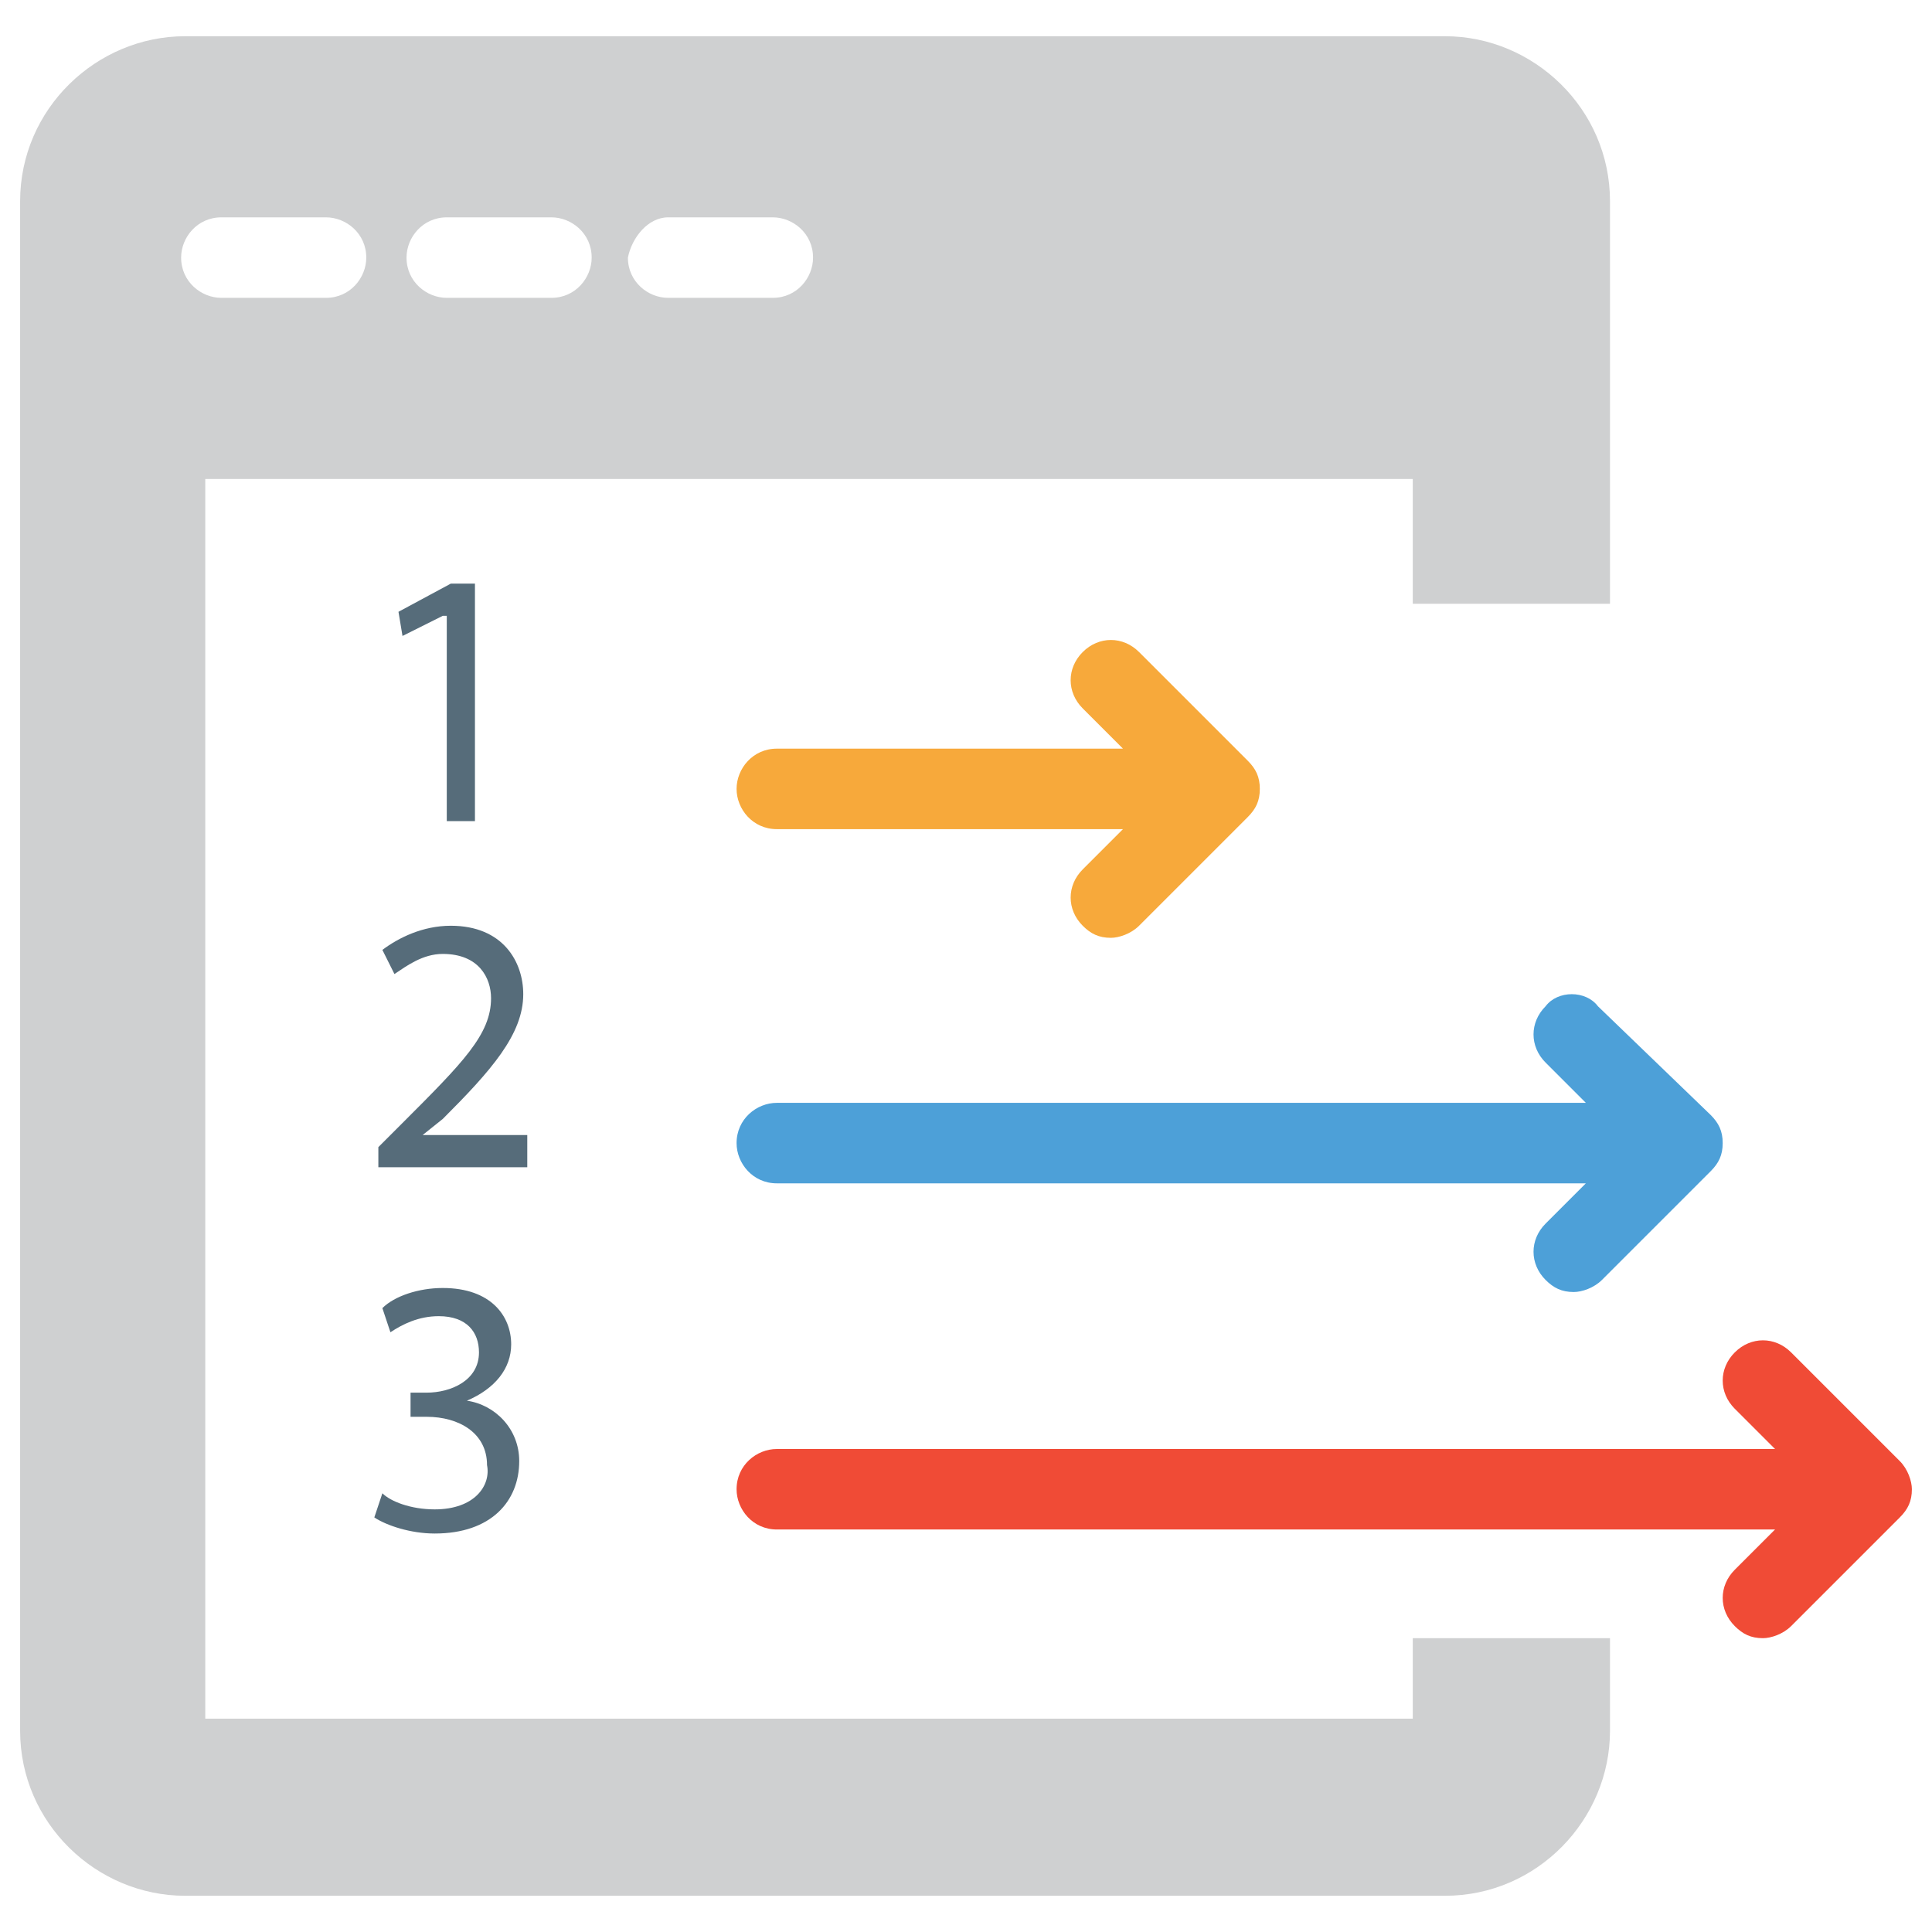 <?xml version="1.0" encoding="utf-8"?>
<!-- Generator: Adobe Illustrator 18.0.0, SVG Export Plug-In . SVG Version: 6.00 Build 0)  -->
<!DOCTYPE svg PUBLIC "-//W3C//DTD SVG 1.1//EN" "http://www.w3.org/Graphics/SVG/1.1/DTD/svg11.dtd">
<svg version="1.1" id="Layer_1" xmlns="http://www.w3.org/2000/svg" xmlns:xlink="http://www.w3.org/1999/xlink" x="0px" y="0px"
	 viewBox="0 0 48 48" enable-background="new 0 0 48 48" xml:space="preserve">
<g>
	<path fill="#F7A93B" d="M18.3,19.6c0,0.5,0.4,1,1,1h8.6l-1,1c-0.4,0.4-0.4,1,0,1.4c0.2,0.2,0.4,0.3,0.7,0.3c0.2,0,0.5-0.1,0.7-0.3
		l2.7-2.7c0.2-0.2,0.3-0.4,0.3-0.7c0-0.3-0.1-0.5-0.3-0.7l-2.7-2.7c-0.4-0.4-1-0.4-1.4,0c-0.4,0.4-0.4,1,0,1.4l1,1h-8.6
		C18.7,18.6,18.3,19.1,18.3,19.6z"/>
	<path fill="#4DA0D8" d="M38.4,25c-0.4,0.4-0.4,1,0,1.4l1,1H19.3c-0.5,0-1,0.4-1,1c0,0.5,0.4,1,1,1h20.1l-1,1c-0.4,0.4-0.4,1,0,1.4
		c0.2,0.2,0.4,0.3,0.7,0.3c0.2,0,0.5-0.1,0.7-0.3l2.7-2.7c0.2-0.2,0.3-0.4,0.3-0.7c0-0.3-0.1-0.5-0.3-0.7L39.7,25
		C39.4,24.6,38.7,24.6,38.4,25z"/>
	<path fill="#F04B36" d="M47.2,36.3l-2.7-2.7c-0.4-0.4-1-0.4-1.4,0c-0.4,0.4-0.4,1,0,1.4l1,1H19.3c-0.5,0-1,0.4-1,1c0,0.5,0.4,1,1,1
		h24.8l-1,1c-0.4,0.4-0.4,1,0,1.4c0.2,0.2,0.4,0.3,0.7,0.3c0.2,0,0.5-0.1,0.7-0.3l2.7-2.7c0.2-0.2,0.3-0.4,0.3-0.7
		C47.5,36.8,47.4,36.5,47.2,36.3z"/>
	<polygon fill="#566C7A" points="11.8,20.4 11.8,14.5 11.2,14.5 9.9,15.2 10,15.8 11,15.3 11.1,15.3 11.1,20.4 	"/>
	<path fill="#566C7A" d="M13.1,28.2h-2.6v0l0.5-0.4c1.2-1.2,2-2.1,2-3.1c0-0.8-0.5-1.7-1.8-1.7c-0.7,0-1.3,0.3-1.7,0.6l0.3,0.6
		c0.3-0.2,0.7-0.5,1.2-0.5c0.9,0,1.2,0.6,1.2,1.1c0,0.9-0.7,1.6-2.2,3.1l-0.6,0.6v0.5h3.7V28.2z"/>
	<path fill="#566C7A" d="M10.8,37.5c-0.6,0-1.1-0.2-1.3-0.4l-0.2,0.6c0.3,0.2,0.9,0.4,1.5,0.4c1.4,0,2.1-0.8,2.1-1.8
		c0-0.8-0.6-1.4-1.3-1.5v0c0.7-0.3,1.1-0.8,1.1-1.4c0-0.7-0.5-1.4-1.7-1.4c-0.6,0-1.2,0.2-1.5,0.5l0.2,0.6c0.3-0.2,0.7-0.4,1.2-0.4
		c0.7,0,1,0.4,1,0.9c0,0.7-0.7,1-1.3,1h-0.4v0.6h0.4c0.8,0,1.5,0.4,1.5,1.2C12.2,36.9,11.8,37.5,10.8,37.5z"/>
	<path fill="#CFD0D1" d="M35.1,42.7h-30V11.9h30V15H40V5c0-2.3-1.9-4.1-4.1-4.1H4.6C2.4,0.9,0.5,2.7,0.5,5v38c0,2.3,1.9,4.1,4.1,4.1
		h31.3c2.3,0,4.1-1.9,4.1-4.1v-2.3h-4.9V42.7z M16.6,5.4h2.6c0.5,0,1,0.4,1,1c0,0.5-0.4,1-1,1h-2.6c-0.5,0-1-0.4-1-1
		C15.7,5.9,16.1,5.4,16.6,5.4z M11.1,5.4h2.6c0.5,0,1,0.4,1,1c0,0.5-0.4,1-1,1h-2.6c-0.5,0-1-0.4-1-1C10.1,5.9,10.5,5.4,11.1,5.4z
		 M4.5,6.4c0-0.5,0.4-1,1-1h2.6c0.5,0,1,0.4,1,1c0,0.5-0.4,1-1,1H5.5C5,7.4,4.5,7,4.5,6.4z"/>
</g>
</svg>
